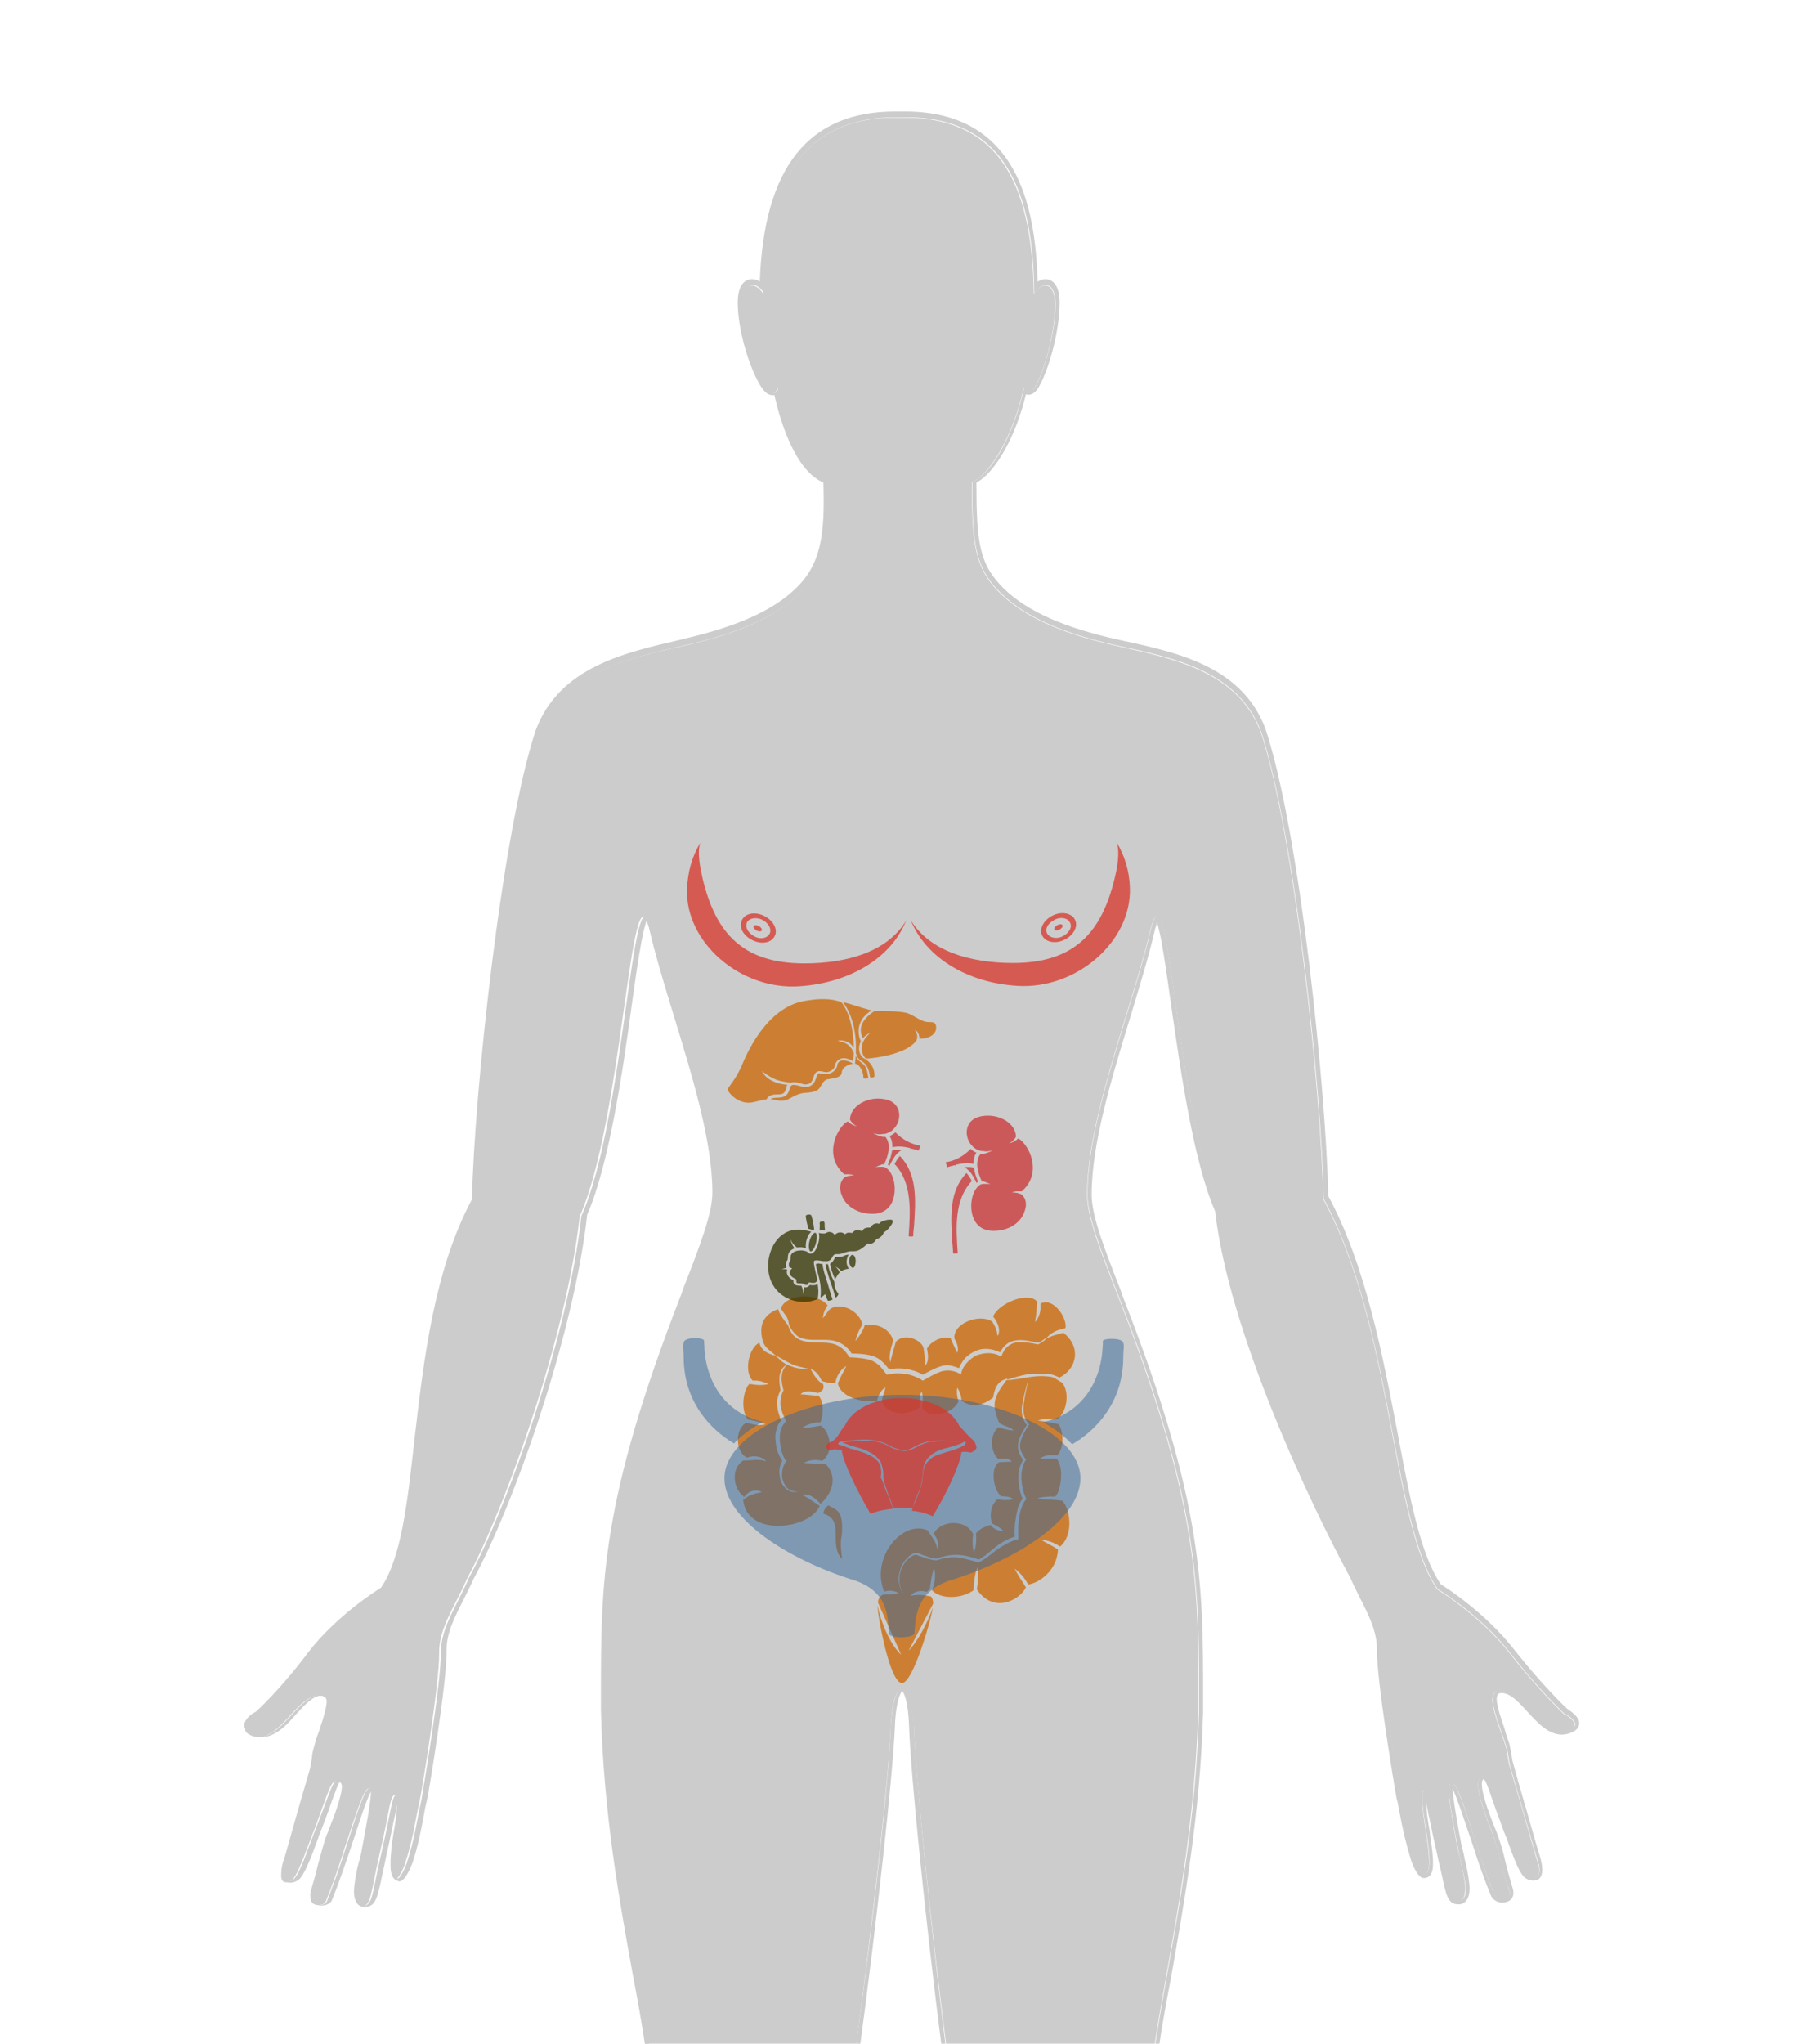 <?xml version="1.0" encoding="utf-8"?>
<!-- Generator: Adobe Illustrator 19.2.0, SVG Export Plug-In . SVG Version: 6.00 Build 0)  -->
<svg version="1.1" id="Female" xmlns="http://www.w3.org/2000/svg" xmlns:xlink="http://www.w3.org/1999/xlink" x="0px" y="0px"
	 viewBox="0 0 435 491.3" style="enable-background:new 0 0 435 491.3;" xml:space="preserve">
<style type="text/css">
	.st0{fill:#CCCCCC;}
	.st1{opacity:0.75;}
	.st2{fill:#CC6600;}
	.st3{fill:#CC3333;}
	.st4{opacity:0.6;}
	.st5{fill:#336699;}
	.st6{fill:#333300;}
	.st7{fill:none;}
	.st8{fill:#D8352A;}
    
    #Female-Breasts {
        opacity: 0.75;
        cursor: pointer;
    }
    #Female-Breasts:hover {
        opacity: 1.0;
        stroke:#5C0F00;    
    }
    
    #Female-Kidney {
        opacity: 0.75;
        cursor: pointer;
    }
    #Female-Kidney:hover {
        opacity: 1.0;
        stroke:#5C0F00;    
    }

    #Female-Pancreas {
        opacity: 0.75;
        cursor: pointer;
    }
    #Female-Pancreas:hover {
        opacity: 1.0;
        stroke:#5C0F00;    
    }    

    #Female-Liver {
        opacity: 0.75;
        cursor: pointer;
    }
    #Female-Liver:hover {
        opacity: 1.0;
        stroke:#5C0F00;    
    }

    #Female-Bowel {
        opacity: 0.75;
        cursor: pointer;
    }
    #Female-Bowel:hover {
        opacity: 1.0;
        stroke:#5C0F00;    
    }

    #Female-Bladder {
        opacity: 0.5;
        cursor: pointer;
    }
    #Female-Bladder:hover {
        opacity: 1.0;
        stroke:#5C0F00;    
    }

    #Female-Endometrium {
        opacity: 0.75;
        cursor: pointer;
    }
    #Female-Endometrium:hover {
        opacity: 1.0;
        stroke:#5C0F00;    
    }
</style>
<path class="st0" d="M145.1,411.7c0-28.6-1-48,19.2-99.6c4.2-10.8,7.6-19.3,7.6-24.8c0-18.6-10.8-44.7-15.4-64.3
	c-4.4-16.3-6.3,46.3-16.7,69.3c-3.1,28.7-17.9,70.5-27.3,87.5v0.1c-2.7,6.2-6.5,11.4-6.5,17.4c0.1,7.3-4.4,33.9-4.7,35.6
	c-1,4.2-1.5,9-3.5,15c-0.5,1.5-1.7,3.8-2.2,3.7c-1.2-0.2-1.4-1.8-0.9-6.3c0.4-3.5,2.3-13.4,1-13.9c-1.5-0.4-1.4,3-4,14.1
	c-2.2,9.3-2,12.9-4.5,12.6c-0.9-0.1-1.6-1.3-1.4-3.9c0.4-3,1.2-6.2,1.9-9.2c2.2-11.9,2.6-15.2,1.3-15.2c-1.2,0-2.5,4-5.9,14.6
	c-1.6,5.1-3,8.8-4.5,12.7c-0.5,1.3-4.4,1.4-3.4-1.6c1.4-4.2,2.3-8.7,3.9-13.3c1.1-3.1,6-14.1,2.1-14.1c-1.3,0-1.6,2.2-5,10.8
	c-2,5-3.7,10.6-5.4,12.7c-0.8,0.9-4.1,2-2.5-3c0.4-1,3.4-11.9,6.6-22.6c0.5-1.4,0.6-3.7,1-5c2-6.3,5.5-13.5,1.1-13.5
	c-5.1,0-9,10-14.6,10l0,0c-1.4,0-3.1-0.8-3.1-1.6c-0.1-0.8,1.1-2,2.3-2.6h0.1h0.1c0.2-0.2,6.2-5.8,13.2-14.8s17.4-15.3,17.4-15.3
	c11.1-16.1,5.4-62.9,22.1-94c0.5-24.8,7-87.7,15.3-112.7c5.6-14.8,21-18.2,34.6-21.3c12.1-2.7,21.7-6.5,27.9-12.5
	c6.5-6.2,7.3-14,7-26.9c-5.9-2-10.1-12.2-12.2-22.9c0.2,1.2-1.1,2.7-2.9,0c-2.2-3.4-5.5-12.6-5.5-19.8c0-5.2,3-5.9,5.1-2.5
	c0.4-24.3,7.5-42.9,32.8-42.4c25.3-0.6,31.9,18.2,32.1,42.4c2.2-3.4,5.1-2.7,5.1,2.5c0,7.2-2.9,16.5-4.8,19.8c-1.6,2.6-3,0.9-2.7,0
	c-2.2,10.8-7.7,21.1-12.5,22.9c0,14.6,0.5,20.7,7,26.9c6.2,6,15.8,9.8,27.9,12.5c13.7,3,29,6,34.6,20.8c8.2,24.9,14.6,87.5,15,112.2
	c16.7,31,16.4,77.8,27.4,93.8c0,0,10.3,6.2,17.4,15.3c7,9,13,14.6,13.2,14.8h0.1h0.1c1.2,0.6,2.5,1.9,2.3,2.6
	c-0.1,0.8-1.9,1.6-3.1,1.6l0,0c-5.6,0-9.4-10-14.6-10c-4.4,0-0.9,7.2,1.1,13.5c0.5,1.4,0.6,3.7,1,5c3.1,10.6,6.2,21.5,6.6,22.6
	c1.5,5-1.7,4-2.5,3c-1.6-2.1-3.4-7.7-5.4-12.7c-3.2-8.6-3.6-10.8-5-10.8c-3.9,0,1,10.9,2.1,14.1c1.5,4.6,2.4,9.1,3.9,13.3
	c1,2.9-2.9,2.8-3.4,1.6c-1.6-3.9-2.9-7.6-4.5-12.7c-3.5-10.6-4.8-14.5-5.9-14.6c-1.2,0-0.9,3.4,1.4,15.2c0.5,3,1.4,6.2,1.9,9.2
	c0.4,2.6-0.5,3.8-1.4,3.9c-2.5,0.4-2.3-3.2-4.5-12.6c-2.6-11-2.4-14.5-4-14.1c-1.4,0.4,0.6,10.4,1,13.9c0.5,4.5,0.2,6.1-0.9,6.3
	c-0.5,0.1-1.7-2.1-2.2-3.7c-2-6-2.5-10.8-3.5-15c-0.4-1.7-4.8-28.2-4.7-35.6c0.1-5.9-3.7-11.1-6.5-17.4v-0.1
	c-9.3-17-29.3-59.2-32.4-87.9c-10.4-23-12.1-84.2-16.4-67.9c-4.5,19.5-15.4,45.7-15.4,64.3c0,5.5,3.4,13.9,7.6,24.8
	c20.2,51.7,19.2,71.2,19.2,99.8c-0.9,32.3-7,56.8-10.7,81h1c0.9-6.3,1.9-11.5,3-17.3c3.2-18.3,7-39.1,7.7-63.7v-3.8
	c0-27,0.1-46.6-19.3-96.2l-0.4-1.2c-4-10.2-7.1-18.2-7.1-23.3c0-12.2,4.7-27.7,9.3-42.7c2.3-7.6,4.5-14.8,6-21.3
	c0.2-0.6,0.4-1.1,0.4-1.4c1,2.6,2.2,11.2,3.4,19.7c2.3,16,5.4,37.8,10.6,49.7c3.2,28.6,22.7,70.1,32.5,88.1l0,0
	c0.8,1.8,1.6,3.4,2.4,5c2.1,4.1,4,8,4,12.1c-0.1,7.7,4.4,34.1,4.7,35.8c0.4,1.3,0.5,2.5,0.8,3.8c0.6,3.3,1.4,6.9,2.7,11.2
	c0.1,0.2,1.4,4.3,3.1,4.3h0.1h0.1c2.3-0.3,2.2-3.1,1.7-7.4c-0.1-0.9-0.4-2.3-0.5-3.9c-0.4-1.9-0.8-4.9-0.9-7
	c0.1,0.7,0.4,1.7,0.5,2.5c0.5,2.1,1,5,1.9,8.8c0.5,2.4,1,4.5,1.4,6.2c1,4.7,1.4,7.1,3.9,7.1c0.2,0,0.4,0,0.5,0
	c0.6-0.1,2.7-0.7,2.2-5c-0.2-2-0.6-3.9-1.1-5.9c-0.2-1.2-0.5-2.3-0.8-3.5c-0.9-4.7-2-10.9-2.1-13.4c1,2,2.7,7.2,4.7,13.1
	c1.5,4.7,2.9,8.7,4.6,12.8c0.5,0.9,1.6,1.5,2.6,1.5s1.9-0.4,2.3-1c0.4-0.5,0.6-1.4,0.2-2.6c-0.6-2-1.2-4.1-1.7-6.2
	c-0.5-2.3-1.2-4.7-2.1-7.1c-0.2-0.5-0.5-1.2-0.8-2c-1-2.5-3.6-9.3-2.5-10.7c0,0,0.1-0.1,0.2-0.1c0.4,0.2,1.1,2.1,1.9,4.5
	c0.5,1.5,1.2,3.4,2.1,5.8c0.4,1.3,0.9,2.4,1.4,3.7c1.5,4.1,2.7,7.6,4,9.2c0.5,0.7,1.5,1.2,2.5,1.2c0.8,0,1.4-0.3,1.7-0.8
	c0.6-0.8,0.6-2.3,0.1-4.3c-0.1-0.4-0.9-2.9-1.9-6.5c-1.2-4.3-3-10.2-4.6-16.1c-0.2-0.6-0.4-1.5-0.5-2.3c-0.1-0.9-0.4-1.9-0.5-2.7
	c-0.4-1.3-0.9-2.5-1.2-3.8c-1.1-3.3-2.5-7.1-1.6-8.3c0.1-0.1,0.2-0.3,0.9-0.3c2.1,0,4.1,2.2,6.2,4.5c2.4,2.6,5,5.5,8.3,5.5
	c1.5,0,4-0.9,4.1-2.4c0.4-1.5-1.6-3-2.7-3.7c-0.4-0.3-6.1-5.7-13.1-14.6c-6.7-8.5-15.9-14.5-17.4-15.4c-5-7.2-7.5-20.9-10.5-36.8
	c-3.6-18.7-7.6-39.8-16.6-56.6c-0.5-24.6-6.7-87-15.1-112.3c-5.6-14.8-20.6-18.2-33.9-21.1l-1.4-0.3c-13.1-2.9-21.9-6.8-27.5-12.2
	c-6.1-5.9-6.7-11.4-6.7-25.6c4.6-2.4,9.5-11.2,11.9-21.2c0.2,0,0.4,0.1,0.5,0.1c1,0,1.9-0.6,2.6-1.9c2.1-3.5,5-12.8,5-20.3
	c0-5.1-2.5-5.6-3.4-5.6c-0.6,0-1.2,0.2-1.9,0.6c-0.5-18.3-5-40.9-31.9-40.9c-0.5,0-0.8,0-1.1,0c-0.4,0-0.8,0-1.2,0
	c-20.9,0-31.6,13.4-32.6,40.9c-0.5-0.4-1.2-0.6-1.9-0.6c-0.8,0-3.4,0.4-3.4,5.6c0,7.2,3.2,16.7,5.7,20.4c0.9,1.3,1.7,1.9,2.7,1.9
	c0.1,0,0.4,0,0.4-0.1c1.5,6.7,5.1,18.3,11.8,21.1c0.4,12.6-0.6,19.7-6.7,25.5c-5.6,5.4-14.3,9.2-27.4,12.2h0.1
	c-13.8,3.2-29.5,6.6-35.2,21.9c-8.2,24.8-14.8,87.8-15.3,112.7c-9.1,17-11.6,38.5-13.8,57.4c-1.7,15.4-3.2,28.9-8.1,36
	c-1.5,0.9-10.8,6.9-17.4,15.4c-6.4,8.6-12.1,13.9-12.7,14.4c-1.2,0.6-3.1,2.1-2.7,3.7c0.4,1.5,2.6,2.4,4.1,2.4
	c3.2,0,5.9-2.7,8.3-5.5c2.1-2.3,4.1-4.5,6.2-4.5c0.6,0,0.8,0.2,0.9,0.3c0.8,1.1-0.5,5-1.6,8.3c-0.5,1.3-0.9,2.5-1.2,3.8
	c-0.2,0.7-0.5,1.8-0.5,2.7c-0.1,0.8-0.4,1.7-0.4,2.3c-1.7,5.8-3.4,11.7-4.6,16c-1,3.6-1.7,6.1-1.9,6.5c-0.6,2-0.6,3.4,0,4.3
	c0.5,0.5,1,0.8,1.7,0.8c0.9,0,2-0.5,2.5-1.2c1.3-1.7,2.6-5.1,4.1-9.2c0.4-1.3,0.9-2.4,1.4-3.7c0.9-2.4,1.6-4.3,2.1-5.8
	c0.9-2.4,1.5-4.2,1.9-4.5c0.2,0,0.2,0,0.2,0.1c1,1.4-1.6,8.2-2.6,10.7c-0.4,0.8-0.5,1.5-0.8,2c-0.9,2.4-1.4,4.8-2.1,7.1
	c-0.5,2.2-1.1,4.2-1.7,6.3c-0.4,1.4-0.1,2.2,0.2,2.6c0.5,0.6,1.3,1.1,2.3,1.1s2.3-0.4,2.6-1.5c1.5-3.7,2.7-7.2,4.6-12.8
	c2-6,3.6-11.2,4.7-13.1c0,2.4-1.2,8.6-2.1,13.4c-0.2,1.2-0.4,2.3-0.8,3.5c-0.5,1.9-0.9,3.9-1.1,5.9c-0.5,4.2,1.5,4.9,2.2,4.9
	c0.2,0,0.4,0,0.5,0c2.4,0,2.9-2.4,3.9-7.1c0.4-1.7,0.8-3.8,1.3-6.2c0.9-3.8,1.4-6.7,1.9-8.8c0.2-0.9,0.4-1.8,0.5-2.5
	c-0.1,2.1-0.5,5-0.9,7c-0.2,1.6-0.5,2.9-0.5,3.9c-0.4,4.2-0.4,7.1,1.7,7.5l0.1,0.1H96c1.6,0,3.1-4.3,3.2-4.5
	c1.4-4.3,2.1-8.1,2.7-11.3c0.2-1.4,0.5-2.6,0.8-3.9c0.4-1.6,4.8-28.4,4.7-35.8c-0.1-4.1,1.9-8,4-12.1c0.8-1.6,1.6-3.3,2.4-4.9v-0.1
	c9.3-16.9,24.2-58.5,27.4-87.7c5.2-11.9,8.5-34,10.7-50.3c1.2-8.7,2.5-17.7,3.6-20.4c0.1,0.3,0.2,0.7,0.5,1.4
	c1.5,6.5,3.7,13.8,6,21.3c4.6,15,9.3,30.4,9.3,42.7c0,5.1-3.1,13.1-7.1,23.3l-0.4,1.2c-19.3,49.6-19.3,69.1-19.3,96.2v3.7
	c0.6,24.7,4.4,45.6,7.7,63.8c1.1,5.8,2.1,11,3,17.3h1C152.1,468.5,146,444.1,145.1,411.7z"/>
<path id="Inseem" class="st0" d="M219.8,414.9c-0.4-12.4-5-12.2-5.6,0.1c-0.4,12.2-4.2,47.2-8.5,77.7h1c4.1-30.4,8-65.7,8.5-77.8
	c0.2-5.9,1.4-8,1.7-8.4c0.5,0.4,1.5,2.6,1.7,8.5c0.4,11.9,4,47.2,7.9,77.7h1C223.7,462.2,220.2,427.1,219.8,414.9z"/>
<path id="Body" class="st0" d="M269,312c-4.2-10.8-7.6-19.3-7.6-24.8c0-18.6,10.8-44.7,15.4-64.3c4.4-16.3,6.1,44.8,16.4,67.9
	c3.1,28.7,23,70.9,32.4,87.9v0.1c2.7,6.2,6.5,11.4,6.5,17.4c-0.1,7.4,4.4,33.9,4.7,35.6c1,4.2,1.5,9,3.5,15c0.5,1.5,1.6,3.8,2.2,3.7
	c1.2-0.2,1.4-1.8,0.9-6.3c-0.4-3.5-2.3-13.4-1-13.9c1.5-0.4,1.4,3,4,14.1c2.2,9.3,2,12.9,4.5,12.6c0.9-0.1,1.6-1.3,1.4-3.9
	c-0.4-3-1.2-6.2-1.9-9.2c-2.2-11.9-2.6-15.2-1.3-15.2c1.2,0,2.5,4,5.9,14.6c1.6,5.1,3,8.8,4.5,12.7c0.5,1.3,4.4,1.4,3.4-1.6
	c-1.4-4.2-2.3-8.7-3.9-13.3c-1.1-3.1-6-14.1-2.1-14.1c1.3,0,1.6,2.2,4.9,10.8c2,5,3.7,10.6,5.4,12.7c0.8,0.9,4.1,2,2.5-3
	c-0.4-1-3.4-11.9-6.6-22.6c-0.5-1.4-0.6-3.7-1-5c-2-6.3-5.5-13.5-1.1-13.5c5.1,0,9,10,14.6,10l0,0c1.4,0,3.1-0.8,3.1-1.6
	c0.1-0.8-1.1-2-2.3-2.6h-0.1h-0.1c-0.2-0.2-6.2-5.8-13.2-14.8s-17.4-15.3-17.4-15.3c-11.1-16.1-10.6-62.8-27.4-93.8
	c-0.5-24.8-6.8-87.4-15-112.2c-5.6-14.8-20.9-17.7-34.6-20.8c-12.1-2.7-21.7-6.5-27.9-12.5c-6.5-6.2-7-12.3-7-26.9
	c4.7-1.9,10.3-12.2,12.5-22.9c-0.2,1,1.2,2.7,2.7,0c2-3.4,4.8-12.6,4.8-19.8c0-5.2-3-5.9-5.1-2.5c-0.4-24.3-6.9-42.9-32.1-42.4
	c-25.3-0.6-32.4,18.2-32.9,42.4c-2.2-3.4-5.1-2.7-5.1,2.5c0,7.2,3.2,16.5,5.5,19.8c1.7,2.6,3.1,1.2,2.9,0
	c2.2,10.8,6.3,20.9,12.2,22.9c0.4,12.9-0.5,20.7-7,26.9c-6.2,6-15.8,9.8-27.9,12.5c-13.7,3-29.1,6.5-34.7,21.3
	c-8.2,24.9-14.8,87.9-15.3,112.7c-16.7,31-11.2,77.9-22.1,94c0,0-10.3,6.2-17.4,15.3c-7,9-13,14.6-13.2,14.8h-0.1h-0.1
	c-1.2,0.6-2.5,1.9-2.3,2.6c0.1,0.8,1.9,1.6,3.1,1.6l0,0c5.6,0,9.5-10,14.6-10c4.4,0,0.9,7.2-1.1,13.5c-0.4,1.4-0.6,3.7-1,5
	c-3.1,10.6-6.2,21.5-6.6,22.6c-1.5,5,1.7,4,2.5,3c1.6-2.1,3.4-7.7,5.4-12.7c3.2-8.6,3.6-10.8,5-10.8c3.9,0-1,10.9-2.1,14.1
	c-1.5,4.6-2.4,9.1-3.9,13.3c-1,2.9,2.9,2.8,3.4,1.6c1.6-3.9,2.9-7.6,4.5-12.7c3.5-10.6,4.8-14.5,5.9-14.6c1.2,0,0.9,3.4-1.3,15.2
	c-0.5,3-1.4,6.2-1.9,9.2c-0.4,2.6,0.5,3.8,1.3,3.9c2.5,0.4,2.3-3.1,4.5-12.6c2.6-11,2.4-14.5,4-14.1c1.3,0.4-0.6,10.4-1,13.9
	c-0.5,4.5-0.2,6.1,0.9,6.3c0.5,0.1,1.7-2.1,2.2-3.7c2-6,2.5-10.8,3.5-15c0.4-1.7,4.8-28.2,4.7-35.6c-0.1-5.9,3.7-11.1,6.5-17.4v-0.1
	c9.3-17,24.2-58.8,27.3-87.5c10.3-23,12.3-85.7,16.7-69.3c4.5,19.5,15.4,45.7,15.4,64.3c0,5.5-3.4,13.9-7.6,24.8
	c-20.2,51.7-19.2,71.2-19.2,99.8c0.9,32.3,7,56.8,10.7,81h50.3c4.1-30.5,8-65.6,8.5-77.8c0.4-12.3,5-12.2,5.6,0.1
	c0.4,12.2,4,47.2,7.9,77.7h49.7c3.7-24.1,9.7-48.6,10.7-81C288.2,383.1,289.1,363.7,269,312z"/>
<g id="Female-Bowel" onclick="parent.buttonEvent('Bowel', 'Female')" class="st1">
	<title>Bowel cancer</title>
	<path class="st2" d="M202.5,367.5c0-4.4-1.2-4.4-3.3-5.6c-0.5,0.2-1.2,1.2-1.2,2c5.3,1.5,1.1,7.4,4.5,10.9
		C201.8,369.6,202.5,370.2,202.5,367.5z"/>
	<g>
		<path class="st2" d="M192.3,329c-0.9-0.1-1.7-0.4-2.5-0.7c-0.2-0.1-0.4-0.2-0.5-0.3c-0.3,0.3-0.5,0.5-0.7,0.9
			c-0.4,0.5-0.5,1.1-0.6,1.7c-0.2,1.2,0.1,2.4,0.4,3.6v0.1l-0.1,0.1c-0.5,1.1-0.7,2.3-0.6,3.5c0.2,1.2,0.6,2.3,1.2,3.5l0.1,0.3
			l-0.2,0.2c-0.5,0.5-0.9,1.3-1.1,2.1c-0.2,0.8-0.2,1.6-0.2,2.4c0.1,0.8,0.3,1.6,0.4,2.4c0.3,0.8,0.5,1.6,1,2.2l0.2,0.3l-0.2,0.2
			c-0.4,0.6-0.7,1.3-0.8,2.2s-0.1,1.6,0.2,2.3c0.3,0.7,0.6,1.5,1.3,2c0.6,0.4,1.5,0.6,2.3,0.6c-0.8,0.2-1.7,0.1-2.5-0.4
			c-0.7-0.5-1.3-1.2-1.6-2.1c-0.3-0.8-0.4-1.7-0.4-2.6c0.1-0.8,0.3-1.6,0.7-2.3c-0.4-0.7-0.8-1.4-1.1-2.2c-0.3-0.8-0.4-1.7-0.5-2.6
			s-0.1-1.8,0.2-2.7c0.2-0.8,0.5-1.6,1.2-2.2c-0.5-1.1-0.9-2.2-1-3.5c-0.2-1.3,0.2-2.6,0.8-3.8c-0.2-1.2-0.4-2.4-0.2-3.7
			c0.2-0.6,0.4-1.3,0.8-1.7c0.3-0.3,0.5-0.5,0.8-0.8c-0.5-0.3-1.1-0.6-1.5-1.1c-0.4-0.4-0.8-0.6-1.2-1c-1.6-0.4-3.3-1.1-3.8-3.1
			c-2.5,1.1-3.8,7-1.6,9.1c0.4,0,0.6,0,1,0c0.5,0.1,1,0.1,1.4,0.3c0.4,0.1,1,0.3,1.4,0.5c-1,0.3-2.1,0.3-3.1,0.2
			c-0.5-0.1-1-0.1-1.4-0.2h-0.1c-1.5,1.4-2.2,6.4-0.3,8.6c0.4,0,0.8,0.1,1.2,0.2c1,0.2,2,0.5,3,0.9c-1.1,0.3-2.1,0.2-3.1,0
			c-0.4-0.1-0.9-0.2-1.4-0.4c-3,1.3-2.8,7.1,0,8.4c0.4-0.1,0.9-0.2,1.3-0.3c0.5,0,1.2,0,1.8,0.2c0.6,0.2,1.2,0.5,1.5,1
			c-1.1-0.4-2.1-0.4-3.2-0.3c-0.5,0-1.1,0.1-1.7,0.1c-0.2,0-0.4,0-0.6,0c-3.2,2.2-2.2,7,0.1,8.6c0,0.1,0,0.2,0,0.3
			c0.4-0.5,0.9-1,1.4-1.3c1-0.5,2.2-0.5,3,0c-0.5,0.1-1,0.2-1.4,0.3s-0.8,0.3-1.3,0.4c-0.4,0.2-0.8,0.5-1.2,0.7
			c-0.2,0.2-0.4,0.4-0.6,0.5c1,9.2,16.3,6.9,18.4,1.4c0,0-2.2-1.5-4.2-2.7c2.2-0.3,3.6,1.4,4.4,2.2c2.1-1.7,4.7-6,1.2-9.6
			c-1,0-4.3-0.1-5.2-0.2c1.3-0.8,3-0.9,4.4-0.5c3.3-2.5,1.5-7.5-0.4-8.5c-2,0.4-3.1,0.6-4.4,0.5c1.3-0.8,2.9-1.3,4.4-1.3
			c0.6-1.5,1-4.8-0.5-6.4c-0.7,0.1-3-0.3-4.3-0.3c1-1.1,2.8-0.7,4.2-0.3c1.6-0.7,1.4-1.5,1.2-2.2c-1.3-0.6-2.3-2.3-3-3.6
			C194.1,329,193.2,329.1,192.3,329z"/>
		<path class="st2" d="M189.7,318.3c0.4,1.2,1.2,2.2,2.2,3c1.4,0.8,3,0.8,4.5,0.8s3.2-0.1,4.8,0.4c1.5,0.5,2.8,1.6,3.6,2.9
			c1.7,0,3.4,0.1,5.1,0.6c0.9,0.3,1.7,0.8,2.3,1.4c0.6,0.5,1.1,1.2,1.6,1.8c1.4-0.3,2.8-0.3,4.1-0.1c1.3,0.2,2.7,0.6,4,1.4
			c1.3-0.7,2.7-1.5,4.2-2c0.8-0.3,1.7-0.4,2.5-0.2c0.7,0.1,1.3,0.4,2,0.6c0.4-0.9,0.8-1.6,1.4-2.3c0.7-0.8,1.6-1.4,2.6-1.8
			c1-0.5,2.1-0.6,3.1-0.5c1,0.1,1.9,0.4,2.8,0.8c0.4-0.7,0.8-1.4,1.5-1.9c0.7-0.6,1.6-0.9,2.5-1c1.8-0.2,3.5,0.3,5.2,0.6
			c0.3-0.1,0.6-0.3,0.9-0.5c0.3-0.2,0.6-0.5,0.9-0.6c0.1-0.1,0.3-0.2,0.4-0.3c0.4-0.5,0.9-0.8,1.4-1.1c0.6-0.4,1.3-0.6,2.1-0.8
			c0.3-0.1,0.5-0.1,0.8-0.2c0.5-2.6-3.1-7.6-6-5.9c0,0.5,0,0.9,0,1.3c-0.1,1.1-0.5,2.3-1.3,3.1c0.4-2.5,0.4-3.3,0.5-4.9
			c-2.2-2.6-9.4,0.5-10.6,3.6c0.3,0.4,0.6,0.7,0.8,1.2c0.3,0.5,0.5,1.1,0.6,1.7c0.1,0.6,0,1.3-0.3,1.8c-0.2-1.4-0.5-2.2-1.3-3.5l0,0
			c-3.1-2-9.5,0.4-9.1,4.1c0.6,1,1.1,2.2,0.7,3.4c-0.1-0.1-1.6-3.3-1.6-3.5c-1.7-0.6-4.6,0.5-5.7,2.5c0.3,1.4,0.5,3.1-0.4,4.1
			c0-2-0.2-2.3-0.4-4.1c-0.3-2-4.6-4-6.7-1.6c-0.1,0.5-1.3,4.4-1.3,4.9c-0.5-1.4,0.2-3.7,0.7-5.2c-1-3.3-4.3-4.2-6.9-3.7
			c0,0-0.1,1.2-2.2,3.8c0.3-1.4,0.9-2.8,1.7-4c-0.7-2.9-4.1-4.9-6.8-4.2c-1.4,0.5-1.4,1-2.7,2.7c0-1.1,0.5-2.2,1.1-3.1
			c-2.5-3.2-10.1-2.7-11.2,0.7c0,0,0,0-0.1,0c0.3,0.4,0.6,0.8,0.9,1.3C189.2,316.4,189.6,317.3,189.7,318.3z"/>
		<path class="st2" d="M249.4,360.2c1.4-0.4,3-0.5,4.3-0.4c1.3-0.9,2.3-6.9,0.4-9.1c-1.9-0.1-2.5-0.1-4.1,0c1.1-0.9,2.8-1.1,4.2-0.8
			c1.8-2,1.5-5.7,0.4-7.5c-2.1-0.5-2.7-0.5-5-0.9c1.4-0.5,2.8-0.5,4.2-0.2c2.2-0.6,3.8-5.9,1.7-8.8c-0.5-0.4-1-0.6-1.4-0.9
			c-0.4-0.3-0.9-0.5-1.3-0.6c-1.9-0.3-3.7-0.2-5.6,0.1c-1.7,0.3-3.4,0.6-5.2,0.7c-3,4.1-3.7,5.6-1.7,10.3c1.2,0.8,2.9,1,3.4,1.8
			c-1.1-0.1-2.6-0.4-3.6-0.8c-2,1.5-2.2,5.7,0,7.7c1.2-0.3,2.6-0.3,3.2,0.6c-1.3,0-2.2,0.1-3,0.1c-2.4,1.3-1.3,7.1,0.5,8.2
			c1,0,2.1,0.1,2.9,0.7c-1,0.3-2.6,0.3-3.8,0c-1.8,1.4-2,4.3-1.3,5.9h0.1c0.9,0.5,2.1,1.1,2.6,1.8c-1.2-0.1-2.4-0.5-3.1-1.5
			c-1.2,0.3-2.8,1-3.5,2c0.1,1.4,0.1,3.2-0.5,4.6c-0.4-1.4-0.4-3.1-0.2-4.4c-1.7-3.7-7.8-3.4-9.5-0.1c0.9,1.1,1.4,2.5,0.9,3.7
			c-0.4-2.2-1.4-2.8-2.3-4.5c-5.1-2.2-11.3,3.8-11.3,10.7c0,1.3,0.3,2.8,0.8,4c0.4-0.1,0.6-0.1,1-0.2c0.5,0,0.9,0,1.3,0.1
			c0.5,0.1,0.9,0.3,1.3,0.5c-0.4,0.1-0.9,0.1-1.3,0.2c-0.4,0.1-0.8,0.1-1.3,0.1c-0.4,0-0.7,0-1.1,0c-0.9,0.3-1.3,1-1.4,1.9l5.6,12.6
			c-2.7-2.5-4.9-7.9-5.7-11.9c0,2.2,2.9,18.7,5.9,18.7c2.7,0,7.2-15.9,7.4-18.1c-1.2,3.5-3.6,8.1-5.8,10.3l5.9-11.3
			c0-0.7-0.2-1.3-0.5-1.7c-1.7-0.4-3.1-0.5-4.9-0.2c0.8-1.1,2.5-1.4,3.9-0.9c0.2-0.3,0.4-0.5,0.7-0.6c0.1-1.3,0.5-3.8,1-5.2
			c0.5,1.7,0.2,3.9-0.5,5.4l0,0c2.2,2.3,7.3,2,10,0c0.1-2,0.3-4.2,1.1-5.9c0.1,1.7,0,3.9-0.3,5.7c4.3,6.2,10.6,2.2,11.8-0.5
			c-1.1-1.8-2-3-2.7-4.5c1.3,1,2.5,2.3,3.2,3.8c2.3-0.2,7-3.1,7.2-8.4c-1.6-1.1-2.8-1.5-4.1-2.4c1.6,0.2,3.2,0.7,4.6,1.7
			c3.1-2.5,2.7-8.5,0.6-11C253.1,360.4,251.3,360.6,249.4,360.2z M247.3,342.7c-0.8,1.3-1.6,2.5-1.9,4c-0.2,0.7-0.1,1.4,0.1,2.1
			c0.3,0.6,0.6,1.3,1.1,1.9l0.2,0.2l-0.2,0.2c-0.4,0.6-0.7,1.4-0.8,2.1c-0.2,0.7-0.2,1.5-0.2,2.3c0.1,1.5,0.4,3.2,1.1,4.6l0.1,0.3
			l-0.2,0.2c-0.4,0.5-0.8,1.3-1,2c-0.3,0.7-0.4,1.5-0.5,2.2c-0.3,1.5-0.3,3.2-0.2,4.8v0.4l-0.4,0.1c-1.7,0.5-3.2,1.4-4.6,2.3
			c-1.4,1-2.7,2.3-4.4,3.1l-0.1,0.1h-0.2c-1.7-0.5-3.3-1-5-1.2c-1.7-0.2-3.4,0.2-5,0.7h-0.1l0,0c-0.8,0-1.4-0.3-2.2-0.4
			c-0.6-0.3-1.4-0.5-2-0.7c-0.2-0.1-0.4-0.2-0.4-0.2c0,0,0,0-0.1,0s-0.1,0-0.1,0c-0.1,0-0.2,0-0.3,0c-0.3,0.1-0.6,0.2-0.9,0.4
			c-0.5,0.4-1.1,0.8-1.4,1.3c-0.8,1.1-1.4,2.4-1.4,3.8c-0.1,1.4,0.2,2.8,1.1,3.9c-1-1-1.3-2.5-1.3-3.9c0.1-1.4,0.5-2.8,1.4-4
			c0.4-0.5,0.9-1.1,1.5-1.5c0.4-0.2,0.6-0.4,1.1-0.4c0.1,0,0.2,0,0.3,0h0.2c0.1,0,0.1,0,0.2,0c0.2,0.1,0.4,0.1,0.5,0.2
			c0.6,0.3,1.3,0.4,2,0.7c0.6,0.2,1.3,0.4,1.9,0.4c1.6-0.6,3.4-1,5.2-0.9c1.8,0.1,3.4,0.6,5,1.1c1.4-0.7,2.7-2,4.1-3.1
			c1.3-1,2.9-1.9,4.5-2.4c-0.1-1.5,0-3.1,0.3-4.6c0.1-0.8,0.3-1.6,0.5-2.4c0.3-0.7,0.5-1.4,1.1-2.1c-0.6-1.4-1-3.1-1-4.7
			c0-0.8,0-1.7,0.2-2.5c0.2-0.7,0.5-1.4,0.9-2.2c-0.4-0.5-0.8-1.2-1-1.9c-0.3-0.8-0.3-1.6-0.1-2.4c0.4-1.5,1.2-2.8,2-4
			c-0.5-0.7-1-1.6-1.1-2.5c-0.2-1-0.1-2,0.1-2.9c0.4-1.9,0.8-3.7,1.4-5.6c-0.4,1.9-0.8,3.7-1.1,5.6c-0.1,0.9-0.2,1.9,0,2.8
			c0.2,0.9,0.6,1.7,1.2,2.4l0.1,0.1L247.3,342.7z"/>
		<path class="st2" d="M212.9,333.5c-0.1,1-0.8,2.5-0.8,3c0,2.3,4.3,5,9.1,1.8c-0.3-1.3,0-2.9,0.4-3.8c0.4,1.1,0.4,2.5,0.1,3.8
			c1.7,3.3,7.8,1.4,8.8-1.5c-0.4-1-0.5-2.2-0.3-3.2c0.6,0.9,1,2.2,1,3.1c2.8,2.1,5.6,0.8,7.6-0.7c0.4-2.2,0.9-4,3.5-4.6
			c-0.1,0.1-0.1,0.2-0.2,0.3c1.6-0.5,3.2-1,4.9-1.3c1.1-0.2,2.1-0.2,3.1-0.1c0.3,0,0.4,0.1,0.7,0.1c0.4-0.1,0.9-0.2,1.4-0.1
			c0.8,0.1,1.5,0.4,2.2,0.7c0.1,0.1,0.2,0.1,0.3,0.2c4.5-2.2,5.2-7.6,1-10.8c-0.8,0.2-1.3,0.4-2.2,0.6c-0.6,0.2-1.3,0.5-1.9,0.8
			l-0.1,0.1c-0.3,0.3-0.5,0.5-0.9,0.7c-0.4,0.2-0.5,0.4-1,0.6l0,0l0,0c-1.7-0.4-3.4-0.6-5.1-0.5c-0.8,0.1-1.6,0.5-2.2,1
			c-0.6,0.5-1.1,1.3-1.4,2.1l-0.1,0.3l-0.3-0.1c-0.9-0.5-1.8-0.7-2.8-0.7s-1.9,0.2-2.8,0.5c-0.9,0.4-1.6,1-2.3,1.7
			c-0.6,0.7-1.2,1.5-1.4,2.4l-0.1,0.5l-0.4-0.2c-0.7-0.4-1.4-0.6-2.2-0.7c-0.7-0.1-1.4,0-2.2,0.2c-1.4,0.5-2.8,1.3-4.2,2.1l-0.3,0.1
			l-0.2-0.2c-1.2-0.7-2.5-1.2-3.9-1.4c-1.3-0.2-2.8-0.2-4.1,0.1l-0.3,0.1l-0.2-0.2c-0.5-0.7-1.1-1.4-1.6-2c-0.6-0.5-1.3-1-2.1-1.3
			c-1.5-0.5-3.3-0.6-5-0.7h-0.2l-0.1-0.2c-0.7-1.3-1.9-2.4-3.3-2.9c-1.4-0.5-3-0.4-4.6-0.5c-1.5,0-3.2-0.1-4.6-1
			c-1.1-0.7-1.7-1.9-2.1-3.1c-0.6-0.8-1.2-1.5-1.7-2.4c-0.3-0.4-0.5-1-0.7-1.5c-3.4,1.3-4.6,3.7-3.8,7.2c0.4,2.2,2.2,2.9,3.1,3.9
			c1.3,0.6,2.4,1.4,3.7,2c0.7,0.4,1.5,0.6,2.3,0.8c0.8,0.2,1.6,0.4,2.5,0.5c1.3,0.4,2.2,1.7,2.7,2.9c0,0,2.2,0.7,3.3,0.5
			c0,0,0,0,0-0.1c0.2-1.5,1.2-3.2,2.6-4c-0.6,1.4-1.1,1.9-2,4.1l0,0c0.2,2.9,5.5,5,9.4,4.2C211.2,335.3,212,334.1,212.9,333.5z"/>
	</g>
</g>
<g id="Female-Kidney" onclick="parent.buttonEvent('Kidney', 'Female')" class="st1">
	<title>Kidney cancer</title>
	<g>
		<path class="st3" d="M234.5,283.7l0.1,0.2c0.1,0.2,0.2,0.3,0.2,0.5c0.1-0.1,0.2-0.2,0.4-0.3c-0.5-1.2-0.9-2.4-1-3.4
			c-0.7-0.2-1.5-0.2-2.3-0.1c0.3,0.1,0.5,0.3,0.7,0.5C233.4,281.7,234,282.7,234.5,283.7z"/>
		<path class="st3" d="M245.6,287.1L245.6,287.1c-0.1-0.1-0.2-0.1-0.3-0.1c-0.2-0.1-0.4-0.1-0.6-0.2c-0.4-0.1-0.9-0.1-1.4-0.2
			c0.5-0.1,0.9-0.2,1.4-0.2c0.2,0,0.5,0,0.7,0c0.1,0,0.2,0,0.3,0c3.4-3,2.8-6.6,2.2-8.5c-0.8-2.3-2.3-4-3.1-4.2
			c-0.1,0.1-0.2,0.2-0.3,0.3c-0.2,0.1-0.4,0.3-0.6,0.4c-0.4,0.2-0.9,0.4-1.3,0.5c0.4-0.2,0.8-0.5,1.1-0.8c0.1-0.2,0.3-0.3,0.4-0.5
			c0.1-0.1,0.2-0.3,0.2-0.4c-0.1-3-3.5-5-6.7-5c-2.4,0-4.1,0.8-4.8,2.4c-0.7,1.5-0.3,3.5,0.9,4.8c0.5,0.6,1.2,1,1.9,1.2l0.4,0.1
			c0.1,0,0.2,0,0.3,0c0.3,0,0.5,0.1,0.8,0.1c0.5,0,1-0.1,1.6-0.3c-0.4,0.3-1,0.5-1.5,0.7c-0.3,0.1-0.5,0.1-0.8,0.2
			c-0.1,0-0.3,0-0.4,0c-0.1,0-0.1,0-0.2,0c-0.6,0.7-0.9,1.7-0.8,3c0.1,1.1,0.5,2.4,1.1,3.6l0,0c0.1,0,0.2,0,0.3,0
			c0.2,0,0.4,0.1,0.6,0.2c0.4,0.1,0.8,0.3,1.2,0.5c-0.4-0.1-0.8-0.1-1.2-0.1c-0.2,0-0.4,0-0.6,0c-0.1,0-0.2,0-0.3,0.1h-0.2l0,0
			c-0.3,0.1-0.6,0.4-0.9,0.7c-1.5,1.7-1.9,5.1-0.9,7.5c0.6,1.4,1.9,3,4.8,3c4.2,0,6.7-2.4,7.4-4.5
			C247,289.7,246.8,288.1,245.6,287.1z"/>
		<path class="st3" d="M229.9,280.4L229.9,280.4l-0.1-0.4c1.7-0.4,3.1-0.5,4.3-0.2c0-1.1,0.2-2,0.7-2.7c-0.5-0.2-1-0.5-1.4-0.9
			c-1.6,1.7-3.8,2.9-6,3.2c0.1,0.4,0.2,0.8,0.4,1.2c0.6-0.2,1.3-0.4,1.9-0.5L229.9,280.4L229.9,280.4L229.9,280.4z"/>
		<path class="st3" d="M229.2,301.3c0.4,0.1,0.7,0.1,1.1,0v-0.1c-0.4-6-0.9-12.7,3.4-17.3c-0.4-0.7-0.8-1.4-1.3-1.9
			c-4.2,4.4-3.8,10.4-3.4,16.8C229.1,299.5,229.1,300.4,229.2,301.3z"/>
	</g>
	<g>
		<path class="st3" d="M214.2,279.6l-0.1,0.2c-0.1,0.2-0.2,0.3-0.2,0.5c-0.1-0.1-0.2-0.2-0.4-0.3c0.5-1.2,0.9-2.4,1-3.4
			c0.7-0.2,1.5-0.2,2.3-0.1c-0.3,0.1-0.5,0.3-0.7,0.5C215.3,277.6,214.8,278.6,214.2,279.6z"/>
		<path class="st3" d="M203.1,283L203.1,283c0.1-0.1,0.2-0.1,0.3-0.1c0.2-0.1,0.4-0.1,0.6-0.2c0.4-0.1,0.9-0.1,1.4-0.2
			c-0.5-0.1-0.9-0.2-1.4-0.2c-0.2,0-0.5,0-0.7,0c-0.1,0-0.2,0-0.3,0c-3.4-3-2.8-6.6-2.2-8.5c0.8-2.3,2.3-4,3.1-4.2
			c0.1,0.1,0.2,0.2,0.3,0.3c0.2,0.1,0.4,0.3,0.6,0.4c0.4,0.2,0.9,0.4,1.3,0.5c-0.4-0.2-0.8-0.5-1.1-0.8c-0.1-0.2-0.3-0.3-0.4-0.5
			c-0.1-0.1-0.2-0.3-0.2-0.4c0.1-3,3.5-5,6.7-5c2.4,0,4.1,0.8,4.8,2.4c0.7,1.5,0.3,3.5-0.9,4.8c-0.5,0.6-1.2,1-1.9,1.2l-0.4,0.1
			c-0.1,0-0.2,0-0.3,0c-0.3,0-0.5,0.1-0.8,0.1c-0.5,0-1-0.1-1.6-0.3c0.4,0.3,1,0.5,1.5,0.7c0.3,0.1,0.5,0.1,0.8,0.2
			c0.1,0,0.3,0,0.4,0c0.1,0,0.1,0,0.2,0c0.6,0.7,0.9,1.7,0.8,3c-0.1,1.1-0.5,2.4-1.1,3.6l0,0c-0.1,0-0.2,0-0.3,0
			c-0.2,0-0.4,0.1-0.6,0.2c-0.4,0.1-0.8,0.3-1.2,0.5c0.4-0.1,0.8-0.1,1.2-0.1c0.2,0,0.4,0,0.6,0c0.1,0,0.2,0,0.3,0.1h0.2l0,0
			c0.3,0.1,0.6,0.4,0.9,0.7c1.5,1.7,1.9,5.1,0.9,7.5c-0.6,1.4-1.9,3-4.8,3c-4.2,0-6.7-2.4-7.4-4.5C201.7,285.6,202,284,203.1,283z"
			/>
		<path class="st3" d="M218.8,276.4L218.8,276.4l0.1-0.4c-1.7-0.4-3.1-0.5-4.3-0.2c0-1.1-0.2-2-0.7-2.7c0.5-0.2,1-0.5,1.4-0.9
			c1.6,1.7,3.8,2.9,6,3.2c-0.1,0.4-0.2,0.8-0.4,1.2c-0.6-0.2-1.3-0.4-1.9-0.5L218.8,276.4L218.8,276.4L218.8,276.4z"/>
		<path class="st3" d="M219.6,297.2c-0.4,0.1-0.7,0.1-1.1,0v-0.1c0.4-6,0.9-12.7-3.4-17.3c0.4-0.7,0.8-1.4,1.3-1.9
			c4.2,4.4,3.8,10.4,3.4,16.8C219.7,295.5,219.6,296.3,219.6,297.2z"/>
	</g>
</g>
<g id="Female-Bladder" onclick="parent.buttonEvent('Bladder', 'Female')" class="st4">
	<title>Bladder cancer</title>
	<path class="st5" d="M228.9,379.8c15.3-4.8,30.9-14.4,30.9-24.4c0-11.1-20.3-20.1-42.8-20.1c-22.3,0-42.8,9-42.8,20.1
		c0,9.9,15.6,19.6,30.9,24.4c8.7,2.7,8.4,9.2,8.6,12.8c0,0.7,1.6,1,3,1c1.6,0,3.2-0.4,3.2-1C220.2,388.8,220.2,382.4,228.9,379.8z"
		/>
	<path class="st5" d="M176.5,347c1.7-1.8,4.1-3.6,6.9-5.2c-10.8-2.6-13.7-11.9-14-17.5c0-0.8-0.1-1.3-0.1-2c0-0.8-4.6-1-4.9,0.4
		c-0.3,1,0,1.9,0,3.6C164.4,336.8,170.7,343.6,176.5,347z"/>
	<path class="st5" d="M270.1,322.8c-0.3-1.3-5-1.1-4.9-0.4c0,0.6,0,1.2-0.1,2c-0.3,5.6-3.3,15-14.3,17.5c2.9,1.6,5.1,3.3,7,5.3
		c5.8-3.3,12.3-10.2,12.3-20.9C270.1,324.6,270.4,323.6,270.1,322.8z"/>
</g>
<g id="Female-Pancreas" onclick="parent.buttonEvent('Pancreas', 'Female')" class="st1">
	<title>Pancreatic cancer</title>
	<path class="st6" d="M200.7,308.7c0-0.2-0.1-0.4-0.1-0.6c-0.7-1.2-1.2-2.6-1.5-4.2c-0.1,0-0.2,0-0.4,0c-0.1,0-0.2,0-0.2,0
		c0.2,1.2,0.6,2.5,1.2,4.3c0.4,1.1,0.8,2.3,1.2,3.8c0.4-0.3,0.7-0.6,0.7-1C200.8,310,200.7,309.4,200.7,308.7z"/>
	<path class="st6" d="M196.6,308.6c-0.5,0.5-1.3,0.4-1.9,0.3c-0.3,0.5-0.9,0.7-1.4,0.5c0.1,0.6,0.1,1.2-0.2,1.7
		c0.1-0.7-0.1-1.4-0.4-2c-0.5-0.1-2.1,0.2-1.9-1.3c-1.5-0.7-1.8-1.8-1.5-2.6c-0.5-0.1-1-0.2-1.4,0c0.4-0.3,0.8-0.3,1.2-0.4
		c-0.2-0.4-0.2-1.4,0.2-1.8c0.4-0.5-0.4-2.1,1.8-2.9c-0.6-0.7-0.9-1.5-1-2.2c0.2,0.5,0.4,0.9,0.7,1.2c0.2,0.3,0.5,0.5,0.7,0.7
		l0.1,0.1l0,0c0.8-0.1,1.5-0.1,2.2,0.2c-0.2-1.3,0.3-3.2,1.3-4c-1-0.2-1.8-0.5-3.1-0.5c-5.1,0-7.3,5.1-7.3,8.7
		c0,5.7,4.3,8.7,8.6,8.7c1.2,0,2.4-0.3,3.3-0.7C196.9,310.9,196.8,309.7,196.6,308.6z"/>
	<path class="st6" d="M204.2,303.1c-0.1,1.1,1.1,2.8,1.5,0.7C206.1,301.6,204.4,300.7,204.2,303.1z"/>
	<path class="st6" d="M193.8,292.2c-0.2,0.3,0.5,2.9,0.6,3.2c0.4,0.1,1,0.3,1.4,0.4c-0.1-1.2-0.4-2.7-0.7-3.6
		C195,291.9,194.1,291.9,193.8,292.2z"/>
	<path class="st6" d="M203.6,303c0.1-0.5,0.2-1,0.5-1.4c-0.2,0-0.4,0.1-0.6,0.1c-0.2,0.1-0.4,0.1-0.5,0.2c-0.5,0.2-0.9,0.3-1.5,0.3
		c-0.2,0-0.4,0-0.5,0l0,0c-0.2,0-0.2,0.1-0.4,0.5c-0.2,0.3-0.4,0.8-1,1.1c0.2,1.3,0.7,2.6,1.2,3.7c0.4-0.6,0.7-1.2,1.1-1.6l0,0
		c0-0.1,0-0.2-0.1-0.2c-0.1-0.2-0.1-0.3-0.2-0.4c-0.2-0.3-0.4-0.5-0.7-0.8c0.3,0.2,0.6,0.3,0.9,0.6c0.1,0.1,0.3,0.3,0.4,0.4l0.1,0.1
		c0.4-0.3,1-0.5,1.8-0.6C203.7,304.4,203.5,303.7,203.6,303z"/>
	<path class="st6" d="M210.7,297.9c1-0.2,1.8-1.2,1.8-1.7l0,0c0.6,0,2.2-1.9,2.2-2.6c0-0.2-0.1-0.4-0.7-0.4c-0.6,0-2.2,0.3-2.6,1
		c-0.9-0.3-1.6,0.1-2.1,0.9c-1.5,0-1.6,0.3-2,0.9c-0.8-0.4-1.9-0.4-2.3,0.4c-0.8,0-1-0.3-1.8,0.3c-0.9-0.7-1.8-0.5-2.5,0.2
		c-0.3-0.6-1.3-1.1-2.2-0.4c-0.5,0.1-1.3,0-1.6-0.1c0,0.2,0.1,0.3,0.1,0.6c0.1,1.4-0.7,4.2-2,4.4h-0.1c-0.3,0-0.5-0.2-0.7-0.4
		c-0.4-0.3-1.2-0.4-1.5-0.4c-2.1,0-2.6,1-2.6,1.6c0,0.9-0.1,1.1-0.3,1.3c-0.1,0.1-0.1,0.2-0.1,0.7s0.2,0.5,0.8,0.7
		c-0.3,0.3-0.6,0.5-0.6,1c0,0.8,0.7,1.2,1.3,1.5c0.1,0.1,0.3,0.1,0.3,0.3c0,0.1,0,0.2,0,0.3c0,0.1,0,0.2,0,0.2
		c0,0.2,0.2,0.3,0.5,0.3c1,0,1.2,0.1,1.5,0.3c0.1,0.1,0.1,0.1,0.5,0.1c0.3,0,0.4-0.2,0.4-0.4l0.1-0.2h0.2c0.4,0.1,0.7,0.1,0.9,0.1
		c0.8,0,0.9-0.6,0.9-0.8v-0.1c0,0-0.8-3.3-0.8-3.9c0-0.4-0.2-0.8,1.7-0.5c0.3,0.1,0.7,0.1,1.3,0.1c0.9,0,1.1-0.5,1.4-0.9
		c0.2-0.4,0.4-0.8,1-0.8c0,0,0,0,0.1,0s0.3,0,0.4,0c0.7,0,1.2-0.3,1.9-0.5c0.4-0.1,0.8-0.2,1.2-0.2l0,0h0.7c1.3,0,2.4-1.1,3.3-1.9
		C209.3,299.4,210.5,298.6,210.7,297.9z"/>
	<path class="st6" d="M198.1,311.4l0.3-0.3l0.2,0.5c0.1,0.3,0.4,1,0.5,1.1c0.3,0,0.8-0.1,1.1-0.3c-0.5-1.5-0.9-2.8-1.2-3.9
		c-0.6-1.9-1.1-3.3-1.2-4.6c-0.2,0-0.4-0.1-0.6-0.1c-0.4-0.1-0.6-0.1-1,0.1c0,0.5,0.2,1.1,0.4,1.9c0.4,1.5,1,3.5,0.7,6.1
		C197.6,311.8,197.9,311.6,198.1,311.4z"/>
	<path class="st6" d="M197.1,295.8c0.5,0,0.9,0,1.3-0.1c-0.1-0.5-0.1-0.9-0.1-1.3c0-0.2,0-0.5-0.1-0.6c0-0.1-0.2-0.2-0.4-0.2
		s-0.5,0.1-0.6,0.2s-0.1,0.2-0.1,0.4c0.1,0.3,0,0.7,0,1.1C197.1,295.5,197.1,295.7,197.1,295.8z"/>
	<path class="st6" d="M195.6,300.3c0.5-0.8,0.9-2.2,0.8-3.2c-0.1-1.9-2,0.2-1.9,2.7C194.6,301.1,195.1,301.1,195.6,300.3z"/>
</g>
<g id="Female-Liver" onclick="parent.buttonEvent('Liver', 'Female')" class="st1">
	<title>Liver cancer</title>
	<path class="st2" d="M202.2,255c-0.6,0.2-0.9,0.8-0.9,1.3c-0.1,0.4-0.5,1.1-1.2,1.5c-1,0.6-2,0.4-2.6,0.3c-0.2,0-0.4-0.1-0.5-0.1
		c-0.3,0-0.4,0.2-0.7,1c-0.3,0.9-0.7,2.3-2.7,2.3c-0.3,0-0.7-0.1-1.2-0.2c-0.7-0.2-1.5-0.4-2-0.2c-0.2,0.1-0.4,0.4-0.5,0.8
		c-0.5,2.1-1.8,2.1-2.9,2.2c-0.6,0-1.2,0-1.7,0.3c0.8,0.1,1.8,0.5,3,0.4c1.6-0.2,2-1,3.9-1.6c1.3-0.5,2.9-0.1,4.3-0.9
		c1-0.6,1.1-2.1,2.3-2.6c0.6-0.2,3.5-0.2,3.6-1.6c0.1-1.7,2.3-2.1,2.7-2.2C204.1,255,202.9,254.8,202.2,255z"/>
	<path class="st2" d="M186.9,263.1c1.1,0,1.8,0,2.2-1.6c0.1-0.4,0-0.5,0.3-0.7c-2.6-0.2-5.1-1.2-6.2-3.3c3,2.2,3.8,2.3,6.9,2.8
		c1.2-0.5,2.8,0.4,3.5,0.4c1.4,0,1.7-0.8,2-1.7c0.2-0.7,0.5-1.5,1.5-1.5c0.7,0,1.7,0.6,2.7-0.1c0.6-0.3,0.9-0.9,0.9-1
		c0.2-1.2,0.9-1.7,1.5-1.9c0.8-0.3,1.9,0,2.9,0.6c0.1-0.5,0.2-1.4,0.2-2c-1-2.3-2.3-2.5-3.9-2.9c1.4-0.3,3,0.2,3.9,1.7
		c0-3.8-0.9-8.4-3-11c-2.5-0.9-5.2-0.9-8.7-0.3c-7.5,1.2-12.5,8.9-15.2,15.5c-1.4,3.3-3.4,5.4-3.4,5.7c0,0.9,2.3,3.3,5,3.3
		c1.2,0,2.6-0.6,4.3-0.8C184.9,263.2,186,263.1,186.9,263.1z"/>
	<path class="st2" d="M208,256.3c-0.4-0.6-1.2-1-1.7-1.6c-0.2-0.3-0.4-0.6-0.5-0.9c-0.1,0.7-0.1,1.3-0.2,1.9c1.3,0.2,2.1,2.3,2,3.4
		c0.3,0.3,0.9,0.3,1.2,0C208.6,258.2,208.6,257.2,208,256.3z"/>
	<path class="st2" d="M223.3,245.7c-1.8,0-3.3-1.5-5-2.1c-2.1-0.7-7.2-0.5-8.1-0.5c-4,2.7-3.4,5.1-2.7,6.5c0.4-0.5,1-1,1.7-1.2
		c-2.9,2.5-2.1,5-1,6.1c2-0.1,9.8-1,12.2-4.4c0.3-0.9,0.2-1.6-0.4-2.5c0.7,0.3,1.1,1.2,1.1,2.1c1.6,0.1,4.2-0.7,4-2.9
		C225,245.8,224.5,245.7,223.3,245.7z"/>
	<path class="st2" d="M207.7,254.4c-0.6-0.3-1.3-1.4-1.1-2.9c0.1-0.4,0.2-0.8,0.4-1.2l0,0c-0.7-1.3-1.4-5,2.6-7.4
		c-2.5-0.6-4.8-1.5-6.9-2c2.6,3.5,3.3,8.2,3.1,12.2c0.6,2.2,1.4,1.5,2.5,3c0.4,0.6,0.7,1.4,0.8,2.1c0,0.2,0.1,0.5,0.1,0.7
		c0.4,0.3,1,0.1,1.1-0.2C210.3,257,209.6,255.4,207.7,254.4z"/>
</g>
<g id="Female-Endometrium" onclick="parent.buttonEvent('Endometrium', 'Female')" class="st1">
	<title>Endometrium cancer</title>
	<path class="st7" d="M214.6,362.6L214.6,362.6c0.1,0.5,0.3,1,0.4,1.6c0.1,0.4,0.1,0.8,0.2,1.2c0,0.4,0.1,0.8,0.3,1.2
		c0.2,0.8,0.5,1.5,0.7,2.3s0.1,1.6,0.2,1.2c0-0.4,0-0.8-0.1-1.2c-0.1-0.8-0.4-1.5-0.6-2.3c-0.1-0.4-0.2-0.8-0.2-1.2
		c0-0.4-0.1-0.8-0.2-1.2c-0.1-0.5-0.2-1-0.3-1.6l0,0C214.8,362.6,214.7,362.6,214.6,362.6z"/>
	<path class="st7" d="M219.4,362.6c0,0.1-0.1,0.3-0.1,0.4c-0.1,0.3-0.1,0.7-0.2,1c0,0.3-0.1,0.7-0.1,1c-0.2,1.3-0.7,2.6-1,3.9
		c0,0.2-0.1,0.3-0.1,0.5s0,0.3,0,0.5c0,0.3,0.1,0.3,0.1,0c0-0.2,0-0.3,0-0.5s0-0.3,0.1-0.5c0.1-0.7,0.3-1.3,0.5-1.9
		c0.1-0.3,0.2-0.6,0.3-1c0.1-0.3,0.2-0.7,0.2-1c0.1-0.3,0.1-0.7,0.2-1c0.1-0.3,0.1-0.7,0.2-1c0-0.1,0.1-0.3,0.1-0.4l0,0
		C219.6,362.7,219.5,362.7,219.4,362.6z"/>
	<path class="st7" d="M219.9,361.1c-0.1,0.3-0.2,0.5-0.3,0.8C219.7,361.6,219.8,361.3,219.9,361.1z"/>
	<path class="st7" d="M219.4,362.6L219.4,362.6L219.4,362.6z"/>
	<path class="st7" d="M219.8,361.9c-0.1,0.2-0.1,0.5-0.2,0.7C219.7,362.4,219.8,362.2,219.8,361.9z"/>
	<path class="st7" d="M219.6,362.7c0-0.2,0.2-0.5,0.2-0.7c0.1-0.3,0.2-0.5,0.3-0.8c0.5-1.2,1.1-2.5,1.5-3.8c0.2-0.6,0.4-1.3,0.5-2
		c0.1-0.3,0.1-0.7,0.1-1s0.1-0.7,0.1-1s0.1-0.7,0.2-1c0.1-0.3,0.2-0.6,0.4-0.9c0.3-0.6,0.8-1,1.3-1.4s1.1-0.7,1.7-0.9
		c0.6-0.2,1.3-0.4,1.9-0.6c0.6-0.2,1.3-0.4,2-0.6c0.6-0.2,1.3-0.5,1.9-0.8l0.1-0.1h0.1h0.1c0.1-0.1,0.2-0.1,0.2-0.2
		c0.1-0.1,0.1-0.2,0.2-0.3c0,0,0-0.1,0.1-0.2l0,0l0,0l0,0c0,0,0,0,0-0.1c0,0,0-0.1-0.1-0.2h-0.1c0,0,0,0-0.1,0s-0.1,0-0.1,0H232l0,0
		h-0.2h-0.5l-2-0.1c-1.3-0.1-2.7-0.2-4.1-0.1c-0.3,0-0.7,0.1-1,0.1h-0.3h-0.1h-0.1c-0.2,0-0.3,0.1-0.5,0.1c-0.7,0.2-1.3,0.4-2,0.7
		c-0.6,0.3-1.2,0.6-1.8,0.9c-0.2,0.1-0.3,0.1-0.5,0.2l-0.2,0.1h-0.1l0,0h-0.1c-0.3,0.1-0.6,0.1-0.9,0.1c-0.6,0-1.3-0.1-1.9-0.4
		c-0.6-0.2-1.2-0.5-1.8-0.8s-1.3-0.6-1.9-0.8c-0.7-0.2-1.3-0.3-2-0.4c-1.4-0.1-2.7-0.1-4.1,0c-0.7,0.1-1.3,0.1-2,0.2l-1,0.1h-0.1
		h-0.1c-0.1,0-0.2,0-0.3,0.1c-0.1,0-0.2,0.1-0.3,0.1c0,0-0.1,0-0.1,0.1l0,0c0,0,0,0-0.1,0.1v0.1c0,0,0,0.1,0,0.2l0.1,0.1
		c0,0,0,0,0.1,0l0,0l0,0c0.9,0.3,1.7,0.6,2.6,0.9c0.1,0,0.1,0,0.2,0.1h0.1h0.1l0.3,0.1l0.7,0.2c0.4,0.1,0.9,0.3,1.3,0.4
		c0.9,0.3,1.7,0.6,2.5,1.1c0.4,0.2,0.7,0.5,1.1,0.8c0.3,0.3,0.6,0.6,0.8,1c0.2,0.6,0.3,1.1,0.4,1.7c0.1,0.6-0.1,1.2-0.1,1.8l0,0h0.2
		c0,0.4,0.3,0.8,0.4,1.2c0.1,0.4,0.2,0.8,0.4,1.1c0.3,0.8,0.6,1.5,0.9,2.2l0.1,0.1l0,0l0,0v0.1c0,0.1,0.1,0.2,0.1,0.3
		c0.1,0.2,0.2,0.4,0.2,0.5c0.2,0.4,0.3,0.7,0.4,1.1c0.1,0.2,0.1,0.5,0.2,0.7c0.1,0,0.2,0,0.2,0c-0.1-0.3-0.1-0.5-0.2-0.8
		c-0.1-0.4-0.2-0.8-0.4-1.1c-0.1-0.2-0.2-0.4-0.2-0.6c0-0.1-0.1-0.2-0.1-0.3v-0.1l0,0l0,0l-0.1-0.1c-0.3-0.7-0.6-1.5-0.8-2.2
		c-0.1-0.4-0.2-0.7-0.3-1.1s-0.2-0.8-0.2-1.1c0-0.6,0-1.2-0.1-1.8c-0.1-0.6-0.2-1.2-0.5-1.8l0,0l0,0c-0.3-0.4-0.6-0.8-0.9-1.1
		c-0.3-0.3-0.7-0.6-1.1-0.9c-0.8-0.5-1.7-0.9-2.6-1.2c-0.4-0.1-0.9-0.3-1.3-0.4l-0.7-0.2l-0.3-0.1h-0.1h-0.1c-0.1,0-0.1,0-0.2-0.1
		c-0.7-0.2-1.4-0.5-2.1-0.8c0,0,0,0,0.1,0h0.1h0.1l1-0.1c0.7-0.1,1.3-0.1,2-0.2c1.3-0.1,2.7-0.2,4,0c1.3,0.1,2.6,0.5,3.8,1.1
		c0.6,0.3,1.2,0.6,1.9,0.9c0.7,0.2,1.3,0.4,2.1,0.4c0.4,0,0.7-0.1,1.1-0.2h0.1l0,0l0,0l0,0h0.1l0.2-0.1c0.2-0.1,0.3-0.1,0.5-0.2
		c0.6-0.3,1.2-0.6,1.8-0.9s1.2-0.5,1.9-0.7c0.2,0,0.3-0.1,0.5-0.1h0.1h0.1h0.2c0.3,0,0.7-0.1,1-0.1c1.3-0.1,2.7,0,4,0l2,0.1h0.5h0.2
		l-0.1,0.1l0,0h-0.1l-0.1,0.1c-1.2,0.6-2.5,1-3.8,1.3c-0.6,0.2-1.3,0.4-1.9,0.6c-0.6,0.3-1.3,0.6-1.8,1s-1,1-1.4,1.6
		c-0.2,0.3-0.3,0.6-0.4,1c-0.1,0.3-0.1,0.7-0.2,1c0,0.3-0.1,0.7-0.1,1s-0.1,0.7-0.1,1c-0.1,0.7-0.2,1.3-0.4,2
		c-0.4,1.3-1,2.5-1.5,3.8c-0.1,0.3-0.1,0.5-0.2,0.8C219.6,362.1,219.6,362.4,219.6,362.7L219.6,362.7L219.6,362.7L219.6,362.7z"/>
	<path class="st8" d="M219.7,361.9c0.1-0.3,0.1-0.5,0.2-0.8c0.5-1.3,1.1-2.5,1.5-3.8c0.2-0.6,0.3-1.3,0.4-2c0-0.3,0.1-0.7,0.1-1
		s0.1-0.7,0.1-1s0.1-0.7,0.2-1c0.1-0.3,0.2-0.7,0.4-1c0.3-0.6,0.8-1.1,1.4-1.6c0.5-0.4,1.2-0.8,1.8-1c0.6-0.3,1.3-0.5,1.9-0.6
		c1.3-0.4,2.6-0.7,3.8-1.3l0.1-0.1h0.1l0,0l0.1-0.1h-0.2h-0.5l-2-0.1c-1.3-0.1-2.7-0.1-4,0c-0.3,0-0.7,0.1-1,0.1h-0.2h-0.1h-0.1
		c-0.2,0-0.3,0.1-0.5,0.1c-0.6,0.2-1.3,0.4-1.9,0.7c-0.6,0.3-1.2,0.6-1.8,0.9c-0.2,0.1-0.3,0.1-0.5,0.2l-0.2,0.1h-0.1l0,0l0,0l0,0
		h-0.1c-0.3,0.1-0.7,0.2-1.1,0.2c-0.7,0-1.4-0.2-2.1-0.4c-0.7-0.2-1.3-0.5-1.9-0.9c-1.2-0.6-2.5-1-3.8-1.1s-2.7-0.1-4,0
		c-0.7,0.1-1.3,0.1-2,0.2l-1,0.1h-0.1h-0.1c0,0,0,0-0.1,0c0.7,0.3,1.4,0.5,2.1,0.8c0.1,0,0.1,0,0.2,0.1h0.1h0.1l0.3,0.1l0.7,0.2
		c0.4,0.1,0.9,0.3,1.3,0.4c0.9,0.3,1.8,0.7,2.6,1.2c0.4,0.3,0.8,0.5,1.1,0.9c0.3,0.3,0.7,0.7,0.9,1.1l0,0l0,0
		c0.2,0.6,0.4,1.2,0.5,1.8c0.1,0.6,0.1,1.2,0.1,1.8c0,0.4,0.1,0.8,0.2,1.1c0.1,0.4,0.2,0.8,0.3,1.1c0.3,0.7,0.5,1.5,0.8,2.2l0.1,0.1
		l0,0l0,0v0.1c0,0.1,0.1,0.2,0.1,0.3c0.1,0.2,0.2,0.4,0.2,0.6c0.2,0.4,0.3,0.7,0.4,1.1c0.1,0.3,0.2,0.5,0.3,0.8
		c1.5-0.1,2.7-0.1,4.7,0.1l0,0C219.6,362.4,219.6,362.1,219.7,361.9z"/>
	<path class="st8" d="M214.8,362.6L214.8,362.6c-0.1-0.3-0.1-0.5-0.2-0.8C214.7,362.1,214.8,362.3,214.8,362.6z"/>
	<path class="st8" d="M219.6,361.9c-0.1,0.3-0.1,0.5-0.2,0.8C219.5,362.4,219.6,362.1,219.6,361.9z"/>
	<path class="st8" d="M234.8,348.1c0.1-0.3-0.4-1.6-0.7-1.8l0,0c-1.3-1.1-2.4-2.5-3.4-3.5c-2.2-4.7-8.8-6.8-13.8-6.7
		c-4.6-0.1-11.4,1.6-13.8,6.7c-1.5,1.6-1.5,3.2-3.9,4.1l0,0c-0.4,0.3-0.6,1-0.4,1.2c0.1,0.2,0.4,0.7,1.2,0.6
		c1.1-0.6,0.2-0.2,1.6-0.2c0.3,0,0.5,0,0.8,0.1c0.3,2.9,3.7,9.8,6.9,15.3c1.5-0.6,3.3-1,5.4-1.2c-0.1-0.2-0.1-0.5-0.2-0.7
		c-0.1-0.4-0.3-0.7-0.4-1.1c-0.1-0.2-0.2-0.4-0.2-0.5s-0.1-0.2-0.1-0.3V360l0,0l0,0l-0.1-0.1c-0.3-0.7-0.6-1.5-0.9-2.2
		c-0.1-0.4-0.3-0.8-0.4-1.1c-0.1-0.4-0.4-0.8-0.4-1.2h-0.2l0,0c0-0.6,0.2-1.2,0.1-1.8c-0.1-0.6-0.1-1.2-0.4-1.7
		c-0.2-0.4-0.5-0.7-0.8-1s-0.7-0.6-1.1-0.8c-0.8-0.5-1.6-0.8-2.5-1.1c-0.4-0.1-0.9-0.3-1.3-0.4l-0.7-0.2l-0.3-0.1h-0.1h-0.1
		c-0.1,0-0.1,0-0.2-0.1c-0.9-0.3-1.7-0.7-2.6-0.9l0,0l0,0c0,0,0,0-0.1,0c0,0-0.1,0-0.1-0.1c0,0,0-0.1,0-0.2v-0.1c0,0,0-0.1,0.1-0.1
		l0,0c0.1,0,0.1-0.1,0.1-0.1c0.1,0,0.2-0.1,0.3-0.1s0.2,0,0.3-0.1h0.1h0.1l1-0.1c0.7-0.1,1.3-0.1,2-0.2c1.4-0.1,2.7-0.2,4.1,0
		c0.7,0.1,1.4,0.2,2,0.4c0.7,0.2,1.3,0.4,1.9,0.8c0.6,0.3,1.2,0.6,1.8,0.8c0.6,0.2,1.3,0.4,1.9,0.4c0.3,0,0.6,0,0.9-0.1h0.1l0,0h0.1
		l0.2-0.1c0.2-0.1,0.3-0.1,0.5-0.2c0.6-0.3,1.2-0.6,1.8-0.9s1.3-0.5,2-0.7c0.2,0,0.3-0.1,0.5-0.1h0.1h0.1h0.3c0.3,0,0.7-0.1,1-0.1
		c1.4-0.1,2.7,0,4.1,0.1l2,0.1h0.5h0.2l0,0c0,0,0,0,0.1,0h0.1h0.1h0.1c0.1,0,0.1,0.1,0.1,0.2c0,0,0,0,0,0.1l0,0l0,0l0,0
		c0,0.1,0,0.1-0.1,0.2c0,0.1-0.1,0.2-0.2,0.3c-0.1,0.1-0.1,0.2-0.2,0.2c0,0,0,0-0.1,0h-0.1l-0.1,0.1c-0.6,0.3-1.3,0.6-1.9,0.8
		c-0.6,0.2-1.3,0.4-2,0.6c-0.6,0.2-1.3,0.4-1.9,0.6c-0.6,0.2-1.2,0.5-1.7,0.9s-1,0.9-1.3,1.4c-0.2,0.3-0.3,0.6-0.4,0.9
		c-0.1,0.3-0.1,0.6-0.2,1c0,0.3-0.1,0.7-0.1,1s-0.1,0.7-0.1,1c-0.1,0.7-0.3,1.3-0.5,2c-0.4,1.3-1,2.5-1.5,3.8
		c-0.1,0.3-0.2,0.5-0.3,0.8c-0.1,0.2-0.2,0.5-0.2,0.7l0,0c2,0.2,3.4,0.6,5,1.3c3.2-5.3,6.5-12.1,6.9-15.4c0.3-0.1,0.6-0.1,0.8-0.1
		c0.5,0,1,0.1,1.4,0.2C234.5,348.8,234.7,348.4,234.8,348.1z"/>
	<path class="st8" d="M214.4,361.9c0.1,0.2,0.1,0.5,0.2,0.7l0,0C214.5,362.4,214.5,362.1,214.4,361.9z"/>
	<path class="st8" d="M219.6,362.7L219.6,362.7L219.6,362.7z"/>
	<path class="st8" d="M220.1,361.2c-0.1,0.3-0.2,0.5-0.3,0.8C219.9,361.7,220,361.4,220.1,361.2z"/>
</g>
<g id="Female-Breasts" onclick="parent.buttonEvent('Breasts', 'Female')" class="st1">
	<title>Breast cancer</title>
	<g id="breast-right">
		<g>
			
				<ellipse transform="matrix(0.478 -0.878 0.878 0.478 -100.814 276.58)" class="st8" cx="182.3" cy="223.1" rx="0.6" ry="1.1"/>
			<path class="st8" d="M183.8,220.2c-2.2-1.1-4.6-0.7-5.4,1c-0.8,1.7,0.3,3.7,2.5,4.8s4.6,0.7,5.4-1
				C187.1,223.5,186,221.3,183.8,220.2z M181.4,225.1c-1.5-0.8-2.3-2.2-1.8-3.3c0.5-1.1,2.2-1.4,3.7-0.7c1.5,0.8,2.3,2.2,1.8,3.3
				C184.5,225.6,182.8,225.9,181.4,225.1z"/>
		</g>
		<path class="st8" d="M193.4,231.6c-15,0-21.3-7.5-24.4-20.2c-0.6-2.6-1.4-6.4-0.6-8.8c-2,3.3-3,7-3.2,11
			c-0.5,12.9,12.8,24.5,27.1,23.5c11.8-0.8,21.9-6.6,25.6-15.8C213.4,228.8,203.7,231.6,193.4,231.6z"/>
	</g>
	<g id="breast-left">
		<g>
			<ellipse transform="matrix(0.878 -0.478 0.478 0.878 -75.609 148.834)" class="st8" cx="254.6" cy="223" rx="1.1" ry="0.6"/>
			<path class="st8" d="M250.6,224.9c0.8,1.6,3.2,2.1,5.4,1c2.2-1.1,3.3-3.2,2.5-4.8c-0.8-1.6-3.2-2.1-5.4-1
				C250.9,221.2,249.8,223.4,250.6,224.9z M251.8,224.4c-0.6-1.1,0.2-2.5,1.8-3.3c1.5-0.8,3.2-0.4,3.7,0.7c0.6,1.1-0.2,2.5-1.8,3.3
				C254.1,225.8,252.4,225.5,251.8,224.4z"/>
		</g>
		<path class="st8" d="M219,221.2c3.7,9.2,13.9,15.1,25.6,15.8c14.3,0.9,27.5-10.7,27.1-23.5c-0.1-4-1.2-7.7-3.2-11
			c0.9,2.4,0.1,6.3-0.5,8.8c-3.1,12.6-9.4,20.2-24.4,20.2C233.2,231.5,223.5,228.6,219,221.2z"/>
	</g>
</g>
</svg>
